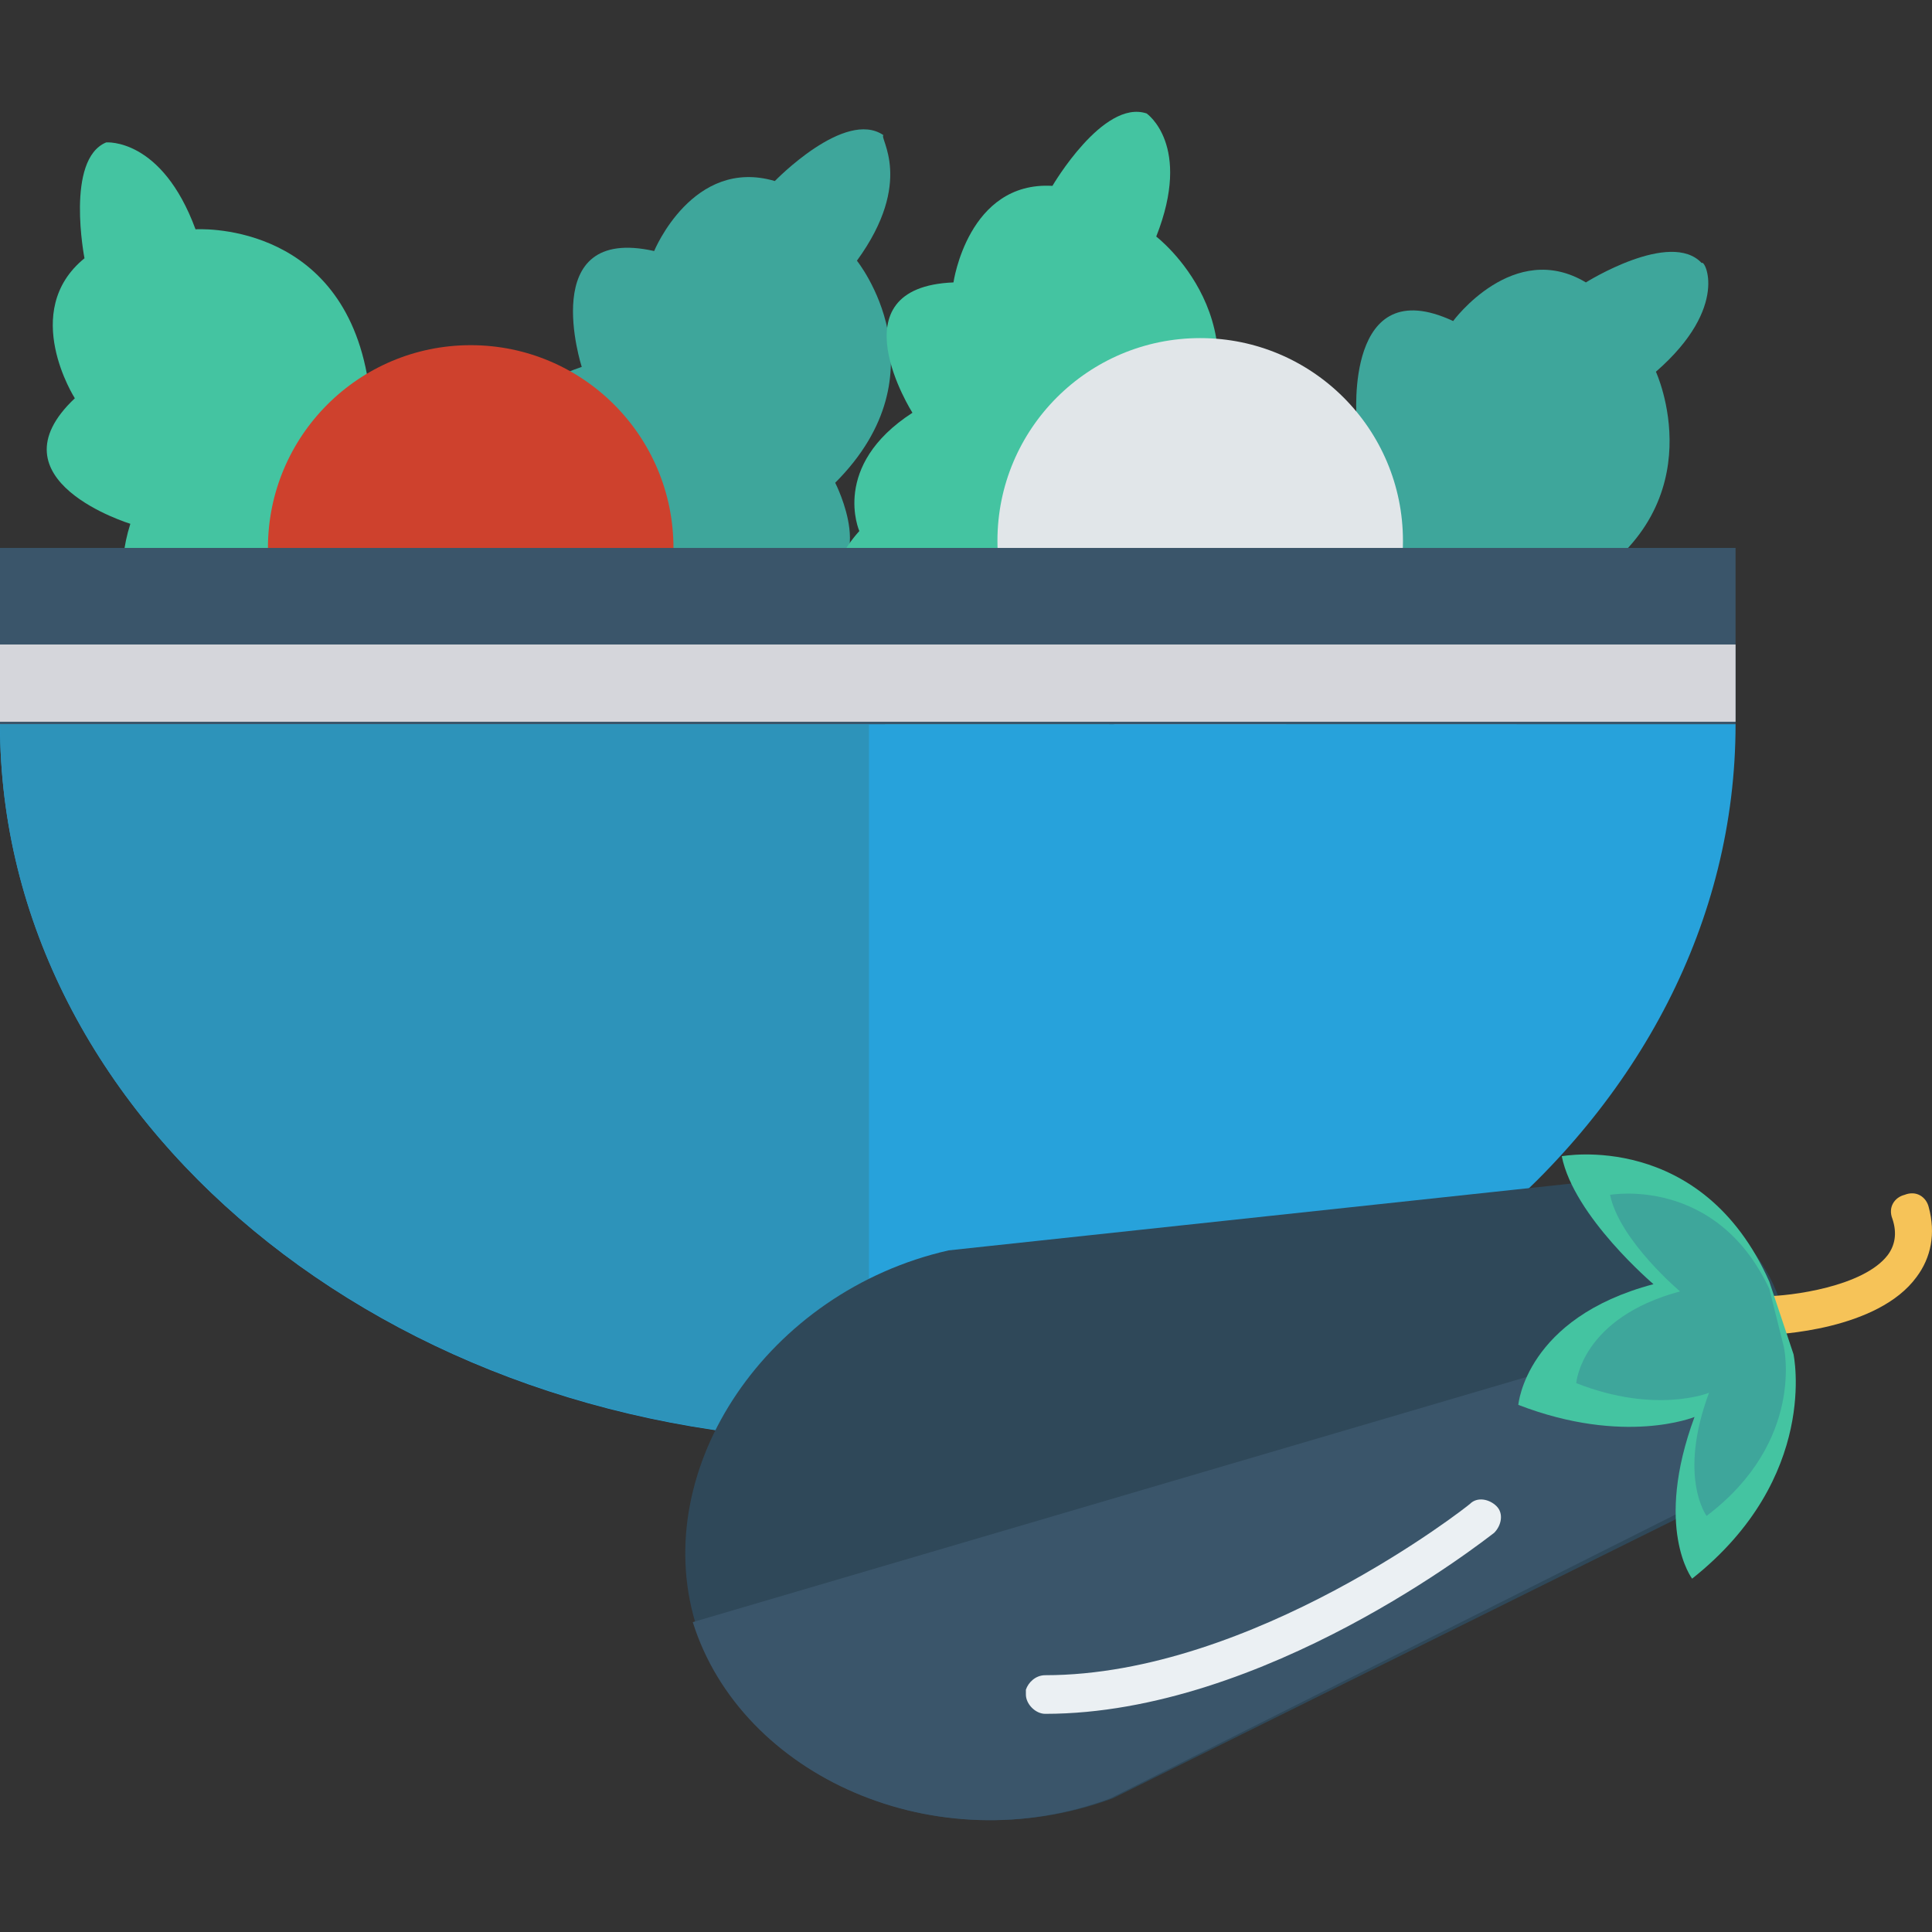 <?xml version="1.0" encoding="iso-8859-1"?>
<!-- Generator: Adobe Illustrator 19.0.0, SVG Export Plug-In . SVG Version: 6.00 Build 0)  -->
<svg xmlns="http://www.w3.org/2000/svg" xmlns:xlink="http://www.w3.org/1999/xlink" version="1.1" id="Capa_1" x="0px" y="0px" viewBox="0 0 409.794 409.794" style="enable-background:new 0 0 409.794 409.794;" xml:space="preserve">
<rect x="0" y="0" width="409.794" height="409.794" fill="#333333" stroke="none"/>
<path style="fill:#44C4A1;" d="M41.472,48.639c0,0,30.208-2.048,36.352,30.72c0,0,20.992,2.56,14.336,16.384  c0,0,29.184,21.504,9.216,33.792c0,0,11.264,28.672-3.072,26.624c0,0-32.256,18.944-43.008-0.512c0,0-19.968,2.048-19.968-18.432  c0,0-13.824-6.656-7.68-26.112c0,0-30.208-9.216-11.776-26.624c0,0-11.776-18.432,2.048-29.696c0,0-4.096-20.992,4.608-24.576  C22.528,30.207,34.304,29.183,41.472,48.639z"/>
<path style="fill:#3EA69B;" d="M181.76,55.295c0,0,18.944,23.552-4.608,47.104c0,0,9.728,18.944-5.12,20.992  c0,0-1.024,36.352-23.04,26.624c0,0-17.408,25.088-23.552,12.288c0,0-33.792-15.872-23.552-35.84c0,0-13.312-15.36,4.096-27.136  c0,0-2.56-14.848,17.408-21.504c0,0-9.728-30.208,15.36-24.576c0,0,8.192-19.968,25.6-14.848c0,0,14.848-15.36,23.04-9.728  C186.368,29.183,194.048,38.399,181.76,55.295z"/>
<circle style="fill:#CE412D;" cx="99.84" cy="116.223" r="43.008"/>
<path style="fill:#44C4A1;" d="M245.248,50.175c0,0,24.064,18.432,7.168,47.104c0,0,14.336,15.872,0,21.504  c0,0,7.68,35.328-15.872,31.744c0,0-10.752,28.672-19.968,17.92c0,0-36.864-6.656-31.744-28.672c0,0-16.384-11.776-2.56-27.136  c0,0-6.144-13.824,11.264-25.088c0,0-16.896-26.624,8.704-27.648c0,0,3.072-21.504,20.992-20.48c0,0,10.752-18.432,19.968-15.36  C243.2,24.063,252.928,30.719,245.248,50.175z"/>
<path style="fill:#3EA69B;" d="M351.232,78.847c0,0,12.8,27.648-15.36,45.056c0,0,5.12,20.48-10.24,19.456  c0,0-9.216,34.816-28.672,20.992c0,0-22.528,20.48-26.112,6.656c0,0-29.184-23.04-14.848-40.448c0,0-9.216-17.92,10.24-25.088  c0,0,1.024-15.36,21.504-16.896c0,0-2.56-31.232,20.48-20.48c0,0,12.8-17.408,28.16-8.192c0,0,17.92-11.264,24.576-4.096  C361.472,54.783,367.104,65.023,351.232,78.847z"/>
<ellipse style="fill:#E1E6E9;" cx="254.572" cy="114.72" rx="43.007" ry="43.007"/>
<path style="fill:#27A2DB;" d="M368.128,153.599c0,83.968-82.432,152.064-184.32,152.064S0,237.055,0,153.599H368.128z"/>
<rect y="116.223" style="fill:#3A556A;" width="368.128" height="37.376"/>
<rect y="136.703" style="fill:#D5D6DB;" width="368.128" height="16.384"/>
<path style="fill:#2D93BA;" d="M0,153.599c0,83.968,82.432,152.064,184.32,152.064V153.599H0z"/>
<path style="fill:#2F4859;" d="M334.848,250.879l-133.632,14.336c-38.4,8.704-63.488,46.08-53.76,78.848  c9.728,32.768,51.2,51.2,88.576,37.376l119.808-59.392l3.072-1.536c15.872-8.704,23.552-27.136,18.944-43.52l0,0  c-5.12-16.896-22.016-27.648-40.448-26.112H334.848z"/>
<path style="fill:#3A556A;" d="M376.832,276.479L376.832,276.479c5.12,16.384-2.56,34.816-18.944,43.52l-3.072,1.536L235.52,381.439  c-36.864,13.824-78.336-4.608-88.576-37.376L376.832,276.479z"/>
<path style="fill:#F6C358;" d="M370.176,278.015c0,0.512,0,0.512,0,1.024c0,2.048,2.048,4.096,4.096,4.096  c2.56,0,24.064-1.024,32.256-12.288c3.072-4.096,4.096-9.216,2.56-14.848c-0.512-2.048-2.56-3.584-5.12-2.56  c-2.048,0.512-3.584,2.56-2.56,5.12c1.024,3.072,0.512,5.632-1.024,7.68c-5.12,6.656-20.48,8.704-26.112,8.704  C372.224,274.943,370.688,275.967,370.176,278.015z"/>
<path style="fill:#44C4A1;" d="M380.416,287.231c0,0,5.632,26.112-21.504,47.616c0,0-8.192-10.752,0.512-34.304  c0,0-14.848,6.144-37.376-2.56c0,0,1.536-18.432,28.672-25.6c0,0-16.896-14.336-19.456-27.136c0,0,29.696-5.632,44.032,26.624  L380.416,287.231z"/>
<path style="fill:#3EA69B;" d="M378.368,285.695c0,0,4.608,19.968-16.384,35.84c0,0-6.144-8.192,0.512-26.112  c0,0-11.264,4.608-28.16-2.048c0,0,1.024-13.824,22.016-19.456c0,0-12.8-10.752-14.848-20.48c0,0,22.528-4.096,33.792,19.968  L378.368,285.695z"/>
<path style="fill:#EBF0F3;" d="M217.6,358.399c0,0.512,0,0.512,0,1.024c0,2.048,2.048,4.096,4.096,4.096  c46.592,0,93.184-36.864,95.232-38.4c1.536-1.536,2.048-4.096,0.512-5.632c-1.536-1.536-4.096-2.048-5.632-0.512  c-0.512,0.512-46.08,36.352-90.112,36.352C219.648,355.327,218.112,356.863,217.6,358.399z"/>
<g>
</g>
<g>
</g>
<g>
</g>
<g>
</g>
<g>
</g>
<g>
</g>
<g>
</g>
<g>
</g>
<g>
</g>
<g>
</g>
<g>
</g>
<g>
</g>
<g>
</g>
<g>
</g>
<g>
</g>
</svg>
